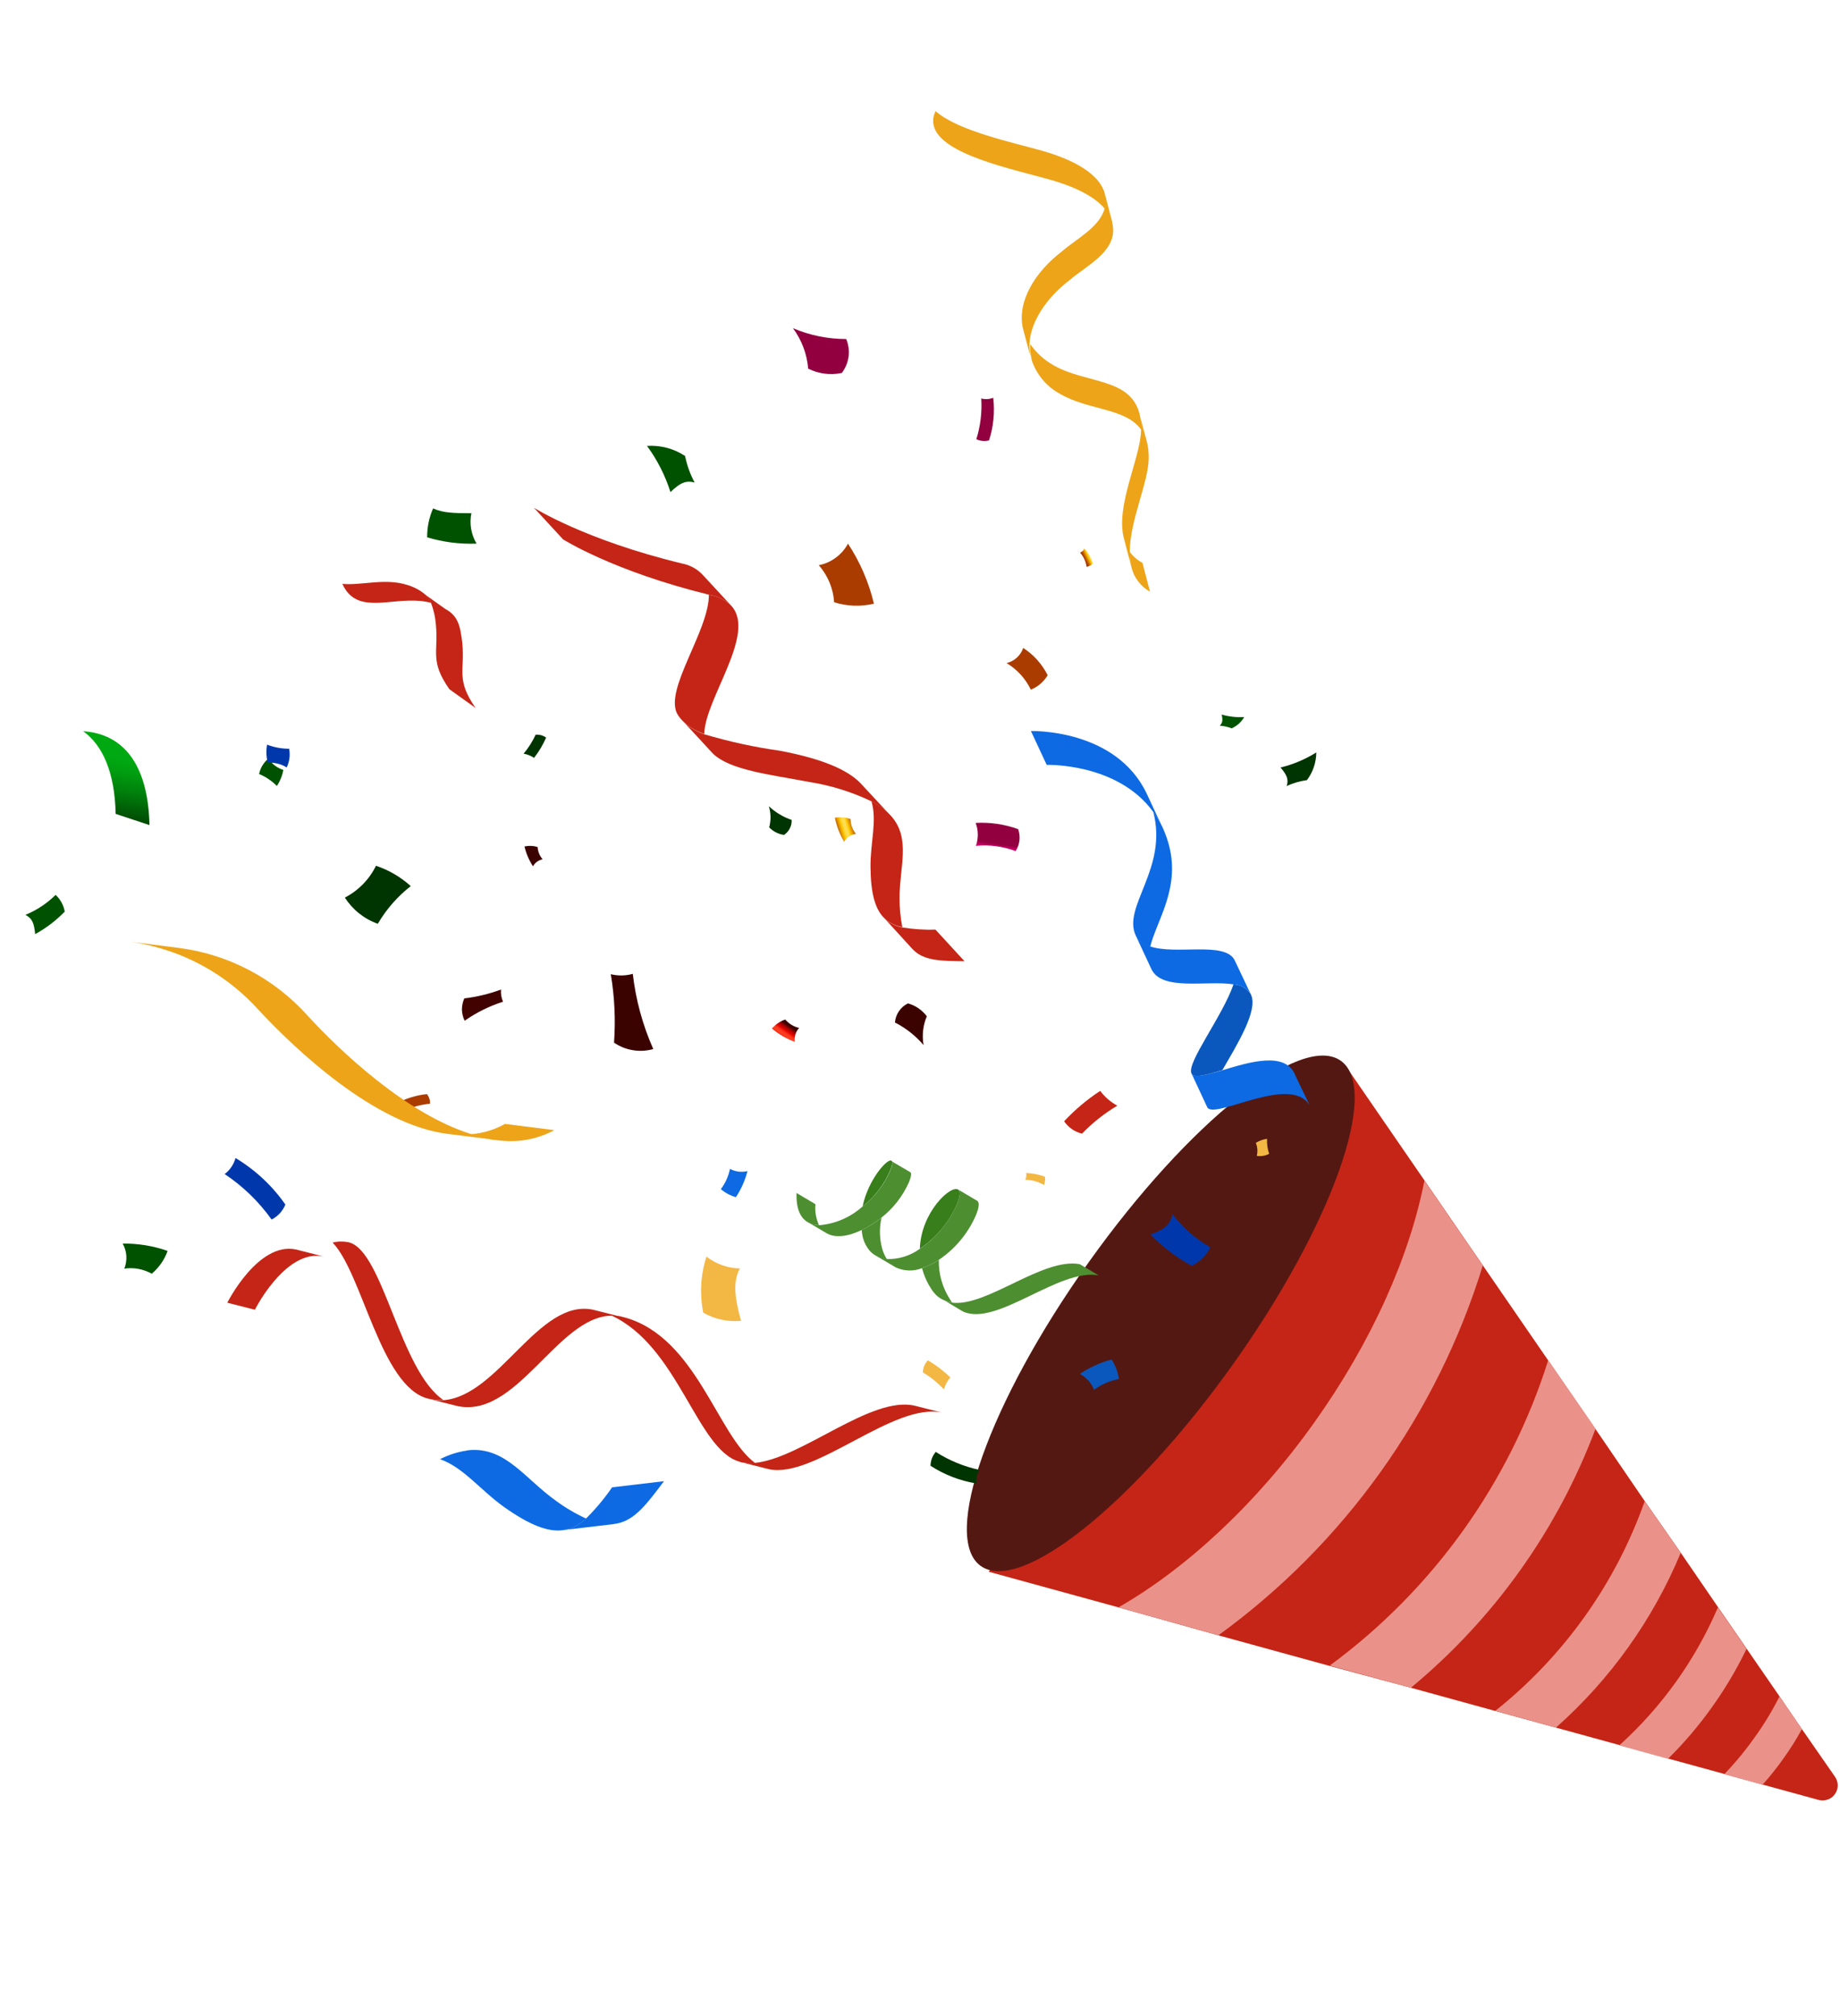 <svg width="21" height="23" viewBox="0 0 21 23" fill="none" xmlns="http://www.w3.org/2000/svg">
<path d="M11.284 17.931L12.767 18.338L13.907 18.657L15.181 19.007L16.104 19.255L17.071 19.521L17.764 19.711L18.485 19.909L19.041 20.063L19.683 20.239L20.12 20.36L20.755 20.534C20.79 20.544 20.826 20.542 20.859 20.53C20.893 20.519 20.922 20.497 20.942 20.468C20.963 20.439 20.974 20.404 20.974 20.369C20.974 20.333 20.963 20.299 20.943 20.27L20.565 19.726L20.31 19.353L19.932 18.805L19.606 18.332L19.183 17.715L18.772 17.126L18.211 16.305L17.671 15.522L16.923 14.435L16.257 13.466L15.358 12.16L11.284 17.931Z" fill="#C52516"/>
<path d="M19.679 20.241L20.116 20.361C20.203 20.264 20.284 20.162 20.359 20.055C20.434 19.95 20.503 19.84 20.565 19.727L20.31 19.354C20.228 19.515 20.134 19.67 20.029 19.817C19.923 19.967 19.807 20.108 19.679 20.241Z" fill="#EA928A"/>
<path d="M18.481 19.912L19.037 20.065C19.222 19.883 19.39 19.685 19.54 19.474C19.69 19.265 19.821 19.043 19.933 18.811L19.607 18.337C19.35 18.937 18.966 19.474 18.481 19.912Z" fill="#EA928A"/>
<path d="M17.066 19.518L17.759 19.708C18.378 19.16 18.864 18.479 19.182 17.716L18.771 17.127C18.438 18.068 17.847 18.896 17.066 19.518Z" fill="#EA928A"/>
<path d="M12.766 18.337L13.907 18.655C15.342 17.613 16.401 16.133 16.923 14.438L16.257 13.469C16.089 14.329 15.659 15.304 14.996 16.234C14.333 17.164 13.531 17.899 12.766 18.337Z" fill="#EA928A"/>
<path d="M15.18 19.002L16.103 19.254C17.051 18.47 17.777 17.452 18.21 16.3L17.67 15.518C17.23 16.913 16.358 18.132 15.18 18.999L15.18 19.002Z" fill="#EA928A"/>
<path d="M11.193 17.865C10.74 17.541 11.292 15.989 12.427 14.398C13.562 12.806 14.849 11.778 15.303 12.102C15.756 12.425 15.204 13.977 14.069 15.569C12.934 17.16 11.647 18.188 11.193 17.865Z" fill="#541812"/>
<path d="M4.873 12.482C4.897 12.513 4.91 12.551 4.908 12.591C4.786 12.604 4.667 12.639 4.558 12.695C4.553 12.659 4.536 12.625 4.509 12.599C4.621 12.534 4.744 12.495 4.873 12.482Z" fill="url(#paint0_linear_5942_19604)"/>
<path d="M0.29 10.437C0.419 10.384 0.536 10.307 0.635 10.209C0.689 10.26 0.726 10.326 0.739 10.4C0.64 10.502 0.526 10.589 0.401 10.657C0.39 10.538 0.371 10.479 0.29 10.437Z" fill="url(#paint1_linear_5942_19604)"/>
<path d="M9.678 6.202C9.816 6.411 9.916 6.643 9.974 6.887C9.824 6.923 9.667 6.917 9.52 6.871C9.51 6.714 9.448 6.566 9.345 6.448C9.415 6.434 9.482 6.405 9.539 6.362C9.597 6.32 9.644 6.265 9.678 6.202Z" fill="url(#paint2_linear_5942_19604)"/>
<path d="M6.095 8.646C6.059 8.622 6.019 8.606 5.976 8.598C6.031 8.533 6.077 8.46 6.113 8.382C6.156 8.378 6.199 8.39 6.233 8.415C6.197 8.497 6.151 8.575 6.095 8.646Z" fill="url(#paint3_linear_5942_19604)"/>
<path d="M11.62 9.459C11.635 9.5 11.64 9.545 11.635 9.588C11.63 9.632 11.615 9.674 11.591 9.71C11.447 9.656 11.292 9.635 11.138 9.65C11.168 9.565 11.167 9.472 11.135 9.388C11.3 9.379 11.465 9.403 11.62 9.459Z" fill="url(#paint4_linear_5942_19604)"/>
<path d="M7.456 11.968C7.381 11.989 7.301 11.994 7.224 11.981C7.146 11.969 7.073 11.939 7.008 11.895C7.027 11.634 7.014 11.372 6.971 11.114C7.053 11.134 7.14 11.133 7.222 11.11C7.256 11.406 7.335 11.696 7.456 11.968Z" fill="url(#paint5_linear_5942_19604)"/>
<path d="M10.846 15.714C10.812 15.754 10.788 15.8 10.773 15.85C10.702 15.775 10.621 15.71 10.533 15.657C10.534 15.606 10.554 15.556 10.59 15.519C10.683 15.573 10.769 15.639 10.846 15.714Z" fill="#F3B744"/>
<path d="M7.384 5.087C7.538 5.077 7.691 5.117 7.819 5.202C7.84 5.308 7.877 5.41 7.928 5.505C7.826 5.477 7.761 5.51 7.652 5.614C7.592 5.425 7.502 5.247 7.384 5.087Z" fill="url(#paint6_linear_5942_19604)"/>
<path d="M12.487 15.855C12.456 15.777 12.398 15.713 12.324 15.674C12.435 15.6 12.557 15.544 12.686 15.51C12.73 15.577 12.759 15.652 12.77 15.732C12.668 15.751 12.571 15.793 12.487 15.855Z" fill="#0A58BD"/>
<path d="M3.257 13.742C3.227 13.816 3.171 13.877 3.1 13.913C2.954 13.709 2.773 13.533 2.564 13.394C2.625 13.348 2.668 13.284 2.688 13.211C2.913 13.346 3.107 13.527 3.257 13.742Z" fill="url(#paint7_linear_5942_19604)"/>
<path d="M9.035 9.354C9.037 9.388 9.03 9.421 9.014 9.451C8.999 9.481 8.976 9.507 8.948 9.525C8.884 9.516 8.824 9.486 8.779 9.439C8.8 9.36 8.799 9.277 8.775 9.198C8.85 9.268 8.939 9.321 9.035 9.354Z" fill="url(#paint8_linear_5942_19604)"/>
<path d="M10.214 11.665C10.218 11.619 10.233 11.575 10.259 11.537C10.285 11.498 10.321 11.467 10.363 11.447C10.449 11.471 10.524 11.523 10.578 11.594C10.534 11.698 10.521 11.812 10.541 11.923C10.45 11.816 10.339 11.729 10.214 11.665Z" fill="url(#paint9_linear_5942_19604)"/>
<path d="M6.083 9.883C6.038 9.814 6.005 9.738 5.986 9.657C6.036 9.646 6.087 9.648 6.136 9.663C6.139 9.715 6.159 9.764 6.193 9.803C6.17 9.808 6.148 9.817 6.129 9.831C6.11 9.845 6.094 9.863 6.083 9.883Z" fill="url(#paint10_linear_5942_19604)"/>
<path d="M8.331 13.335C8.392 13.367 8.463 13.377 8.531 13.36C8.504 13.466 8.459 13.567 8.399 13.658C8.336 13.64 8.277 13.609 8.227 13.566C8.279 13.498 8.314 13.418 8.331 13.335Z" fill="#0D6AE3"/>
<path d="M3.713 11.901C3.72 11.978 3.75 12.051 3.798 12.111C3.784 12.116 3.772 12.123 3.761 12.133C3.75 12.143 3.742 12.155 3.736 12.168C3.677 12.105 3.638 12.027 3.621 11.943C3.648 11.921 3.679 11.907 3.713 11.901Z" fill="url(#paint11_linear_5942_19604)"/>
<path d="M12.401 6.467C12.393 6.407 12.367 6.35 12.327 6.305C12.355 6.29 12.369 6.277 12.374 6.257C12.422 6.305 12.456 6.365 12.472 6.431C12.452 6.449 12.427 6.462 12.401 6.467Z" fill="url(#paint12_linear_5942_19604)"/>
<path d="M11.288 5.024C11.24 5.037 11.189 5.032 11.143 5.011C11.19 4.861 11.209 4.703 11.199 4.546C11.244 4.558 11.292 4.555 11.336 4.538C11.355 4.701 11.339 4.867 11.288 5.024Z" fill="url(#paint13_linear_5942_19604)"/>
<path d="M14.2 8.181C14.167 8.238 14.117 8.283 14.057 8.309C14.013 8.292 13.967 8.282 13.921 8.279C13.954 8.247 13.957 8.216 13.943 8.152C14.027 8.176 14.113 8.185 14.2 8.181Z" fill="url(#paint14_linear_5942_19604)"/>
<path d="M11.678 7.392C11.797 7.469 11.893 7.576 11.957 7.703C11.913 7.778 11.845 7.836 11.765 7.868C11.704 7.742 11.608 7.636 11.488 7.565C11.532 7.554 11.572 7.533 11.605 7.503C11.638 7.473 11.663 7.435 11.678 7.392Z" fill="url(#paint15_linear_5942_19604)"/>
<path d="M4.312 10.539C4.157 10.484 4.025 10.379 3.936 10.24C4.09 10.16 4.215 10.033 4.291 9.877C4.438 9.926 4.573 10.005 4.688 10.109C4.537 10.227 4.409 10.373 4.312 10.539Z" fill="url(#paint16_linear_5942_19604)"/>
<path d="M9.071 11.886C8.976 11.851 8.888 11.799 8.81 11.734C8.851 11.687 8.903 11.651 8.962 11.631C9.003 11.679 9.059 11.713 9.121 11.727C9.101 11.748 9.087 11.773 9.078 11.801C9.07 11.828 9.067 11.857 9.071 11.886Z" fill="url(#paint17_linear_5942_19604)"/>
<path d="M14.485 13.163C14.442 13.186 14.392 13.194 14.344 13.187C14.356 13.137 14.352 13.085 14.333 13.038C14.372 13.014 14.416 12.998 14.461 12.992C14.458 13.05 14.466 13.108 14.485 13.163Z" fill="#F3B744"/>
<path d="M5.38 5.855C5.356 5.974 5.377 6.098 5.439 6.202C5.248 6.209 5.058 6.185 4.875 6.13C4.874 6.017 4.897 5.904 4.943 5.8C5.053 5.851 5.175 5.855 5.38 5.855Z" fill="url(#paint18_linear_5942_19604)"/>
<path d="M9.658 3.868C9.684 3.931 9.694 4 9.685 4.068C9.676 4.136 9.649 4.2 9.608 4.255C9.478 4.282 9.343 4.265 9.224 4.206C9.21 4.039 9.15 3.879 9.05 3.744C9.242 3.826 9.449 3.868 9.658 3.868Z" fill="url(#paint19_linear_5942_19604)"/>
<path d="M12.557 12.445C12.609 12.515 12.675 12.572 12.752 12.614C12.604 12.702 12.469 12.809 12.349 12.933C12.266 12.913 12.193 12.863 12.145 12.792C12.268 12.66 12.406 12.544 12.557 12.445Z" fill="#C52516"/>
<path d="M8.444 14.471C8.38 14.594 8.365 14.743 8.458 15.068C8.308 15.083 8.157 15.051 8.026 14.975C7.984 14.762 7.996 14.542 8.063 14.336C8.172 14.421 8.306 14.468 8.444 14.471Z" fill="#F3B744"/>
<path d="M5.303 11.645C5.284 11.605 5.273 11.562 5.272 11.518C5.272 11.474 5.281 11.431 5.299 11.39C5.442 11.373 5.583 11.339 5.718 11.289C5.714 11.336 5.722 11.384 5.741 11.428C5.585 11.478 5.437 11.551 5.303 11.645Z" fill="url(#paint20_linear_5942_19604)"/>
<path d="M2.957 8.83C2.971 8.762 3.008 8.7 3.062 8.655C3.104 8.716 3.164 8.761 3.234 8.784C3.222 8.849 3.197 8.911 3.16 8.967C3.102 8.908 3.033 8.862 2.957 8.83Z" fill="url(#paint21_linear_5942_19604)"/>
<path d="M13.382 13.853C13.499 14.006 13.646 14.134 13.814 14.23C13.768 14.322 13.693 14.396 13.601 14.441C13.427 14.346 13.269 14.226 13.131 14.084C13.285 14.027 13.354 13.976 13.382 13.853Z" fill="url(#paint22_linear_5942_19604)"/>
<path d="M9.634 9.603C9.583 9.518 9.548 9.425 9.529 9.329C9.589 9.318 9.65 9.323 9.707 9.344C9.708 9.405 9.73 9.464 9.768 9.513C9.741 9.517 9.714 9.527 9.691 9.543C9.668 9.558 9.648 9.579 9.634 9.603Z" fill="url(#paint23_linear_5942_19604)"/>
<path d="M11.7 13.459C11.707 13.448 11.712 13.435 11.713 13.422C11.715 13.408 11.714 13.395 11.711 13.382C11.784 13.385 11.857 13.399 11.926 13.424C11.931 13.456 11.927 13.489 11.915 13.519C11.85 13.481 11.775 13.46 11.7 13.459Z" fill="#F3B744"/>
<path d="M1.4 14.187C1.575 14.185 1.748 14.213 1.913 14.271C1.877 14.372 1.814 14.462 1.732 14.531C1.637 14.478 1.527 14.457 1.419 14.473C1.437 14.427 1.445 14.377 1.442 14.328C1.439 14.278 1.424 14.23 1.4 14.187Z" fill="url(#paint24_linear_5942_19604)"/>
<path d="M8.057 7.652C8.077 7.671 8.092 7.694 8.1 7.721C8.107 7.747 8.108 7.775 8.102 7.801C8.059 7.832 8.006 7.848 7.953 7.845C7.921 7.786 7.874 7.737 7.815 7.705C7.899 7.704 7.981 7.686 8.057 7.652Z" fill="url(#paint25_linear_5942_19604)"/>
<path d="M15.023 8.584C15.022 8.698 14.985 8.809 14.916 8.9C14.836 8.911 14.758 8.933 14.685 8.968C14.709 8.892 14.688 8.842 14.615 8.756C14.759 8.721 14.897 8.663 15.023 8.584Z" fill="url(#paint26_linear_5942_19604)"/>
<path d="M10.62 16.722C10.621 16.663 10.642 16.608 10.68 16.564C10.833 16.662 11.001 16.731 11.178 16.769C11.15 16.815 11.139 16.87 11.145 16.924C10.958 16.894 10.779 16.825 10.62 16.722Z" fill="url(#paint27_linear_5942_19604)"/>
<path d="M3.3 8.542C3.314 8.614 3.304 8.689 3.272 8.755C3.207 8.715 3.131 8.697 3.055 8.702C3.039 8.634 3.036 8.563 3.048 8.495C3.128 8.526 3.214 8.542 3.3 8.542Z" fill="url(#paint28_linear_5942_19604)"/>
<path d="M2.594 14.862L2.909 14.942C2.909 14.942 3.167 14.428 3.514 14.339C3.572 14.324 3.633 14.323 3.691 14.334L3.375 14.254C2.944 14.166 2.594 14.862 2.594 14.862Z" fill="#C52516"/>
<path d="M8.459 16.682C8.511 16.692 8.564 16.694 8.617 16.689C8.191 16.38 7.95 15.266 7.141 15.033L7.107 15.024L7.084 15.018C7.049 15.011 7.014 15.008 6.978 15.008C7.742 15.359 7.952 16.532 8.435 16.674L8.459 16.682Z" fill="#C52516"/>
<path d="M4.885 15.956C4.943 15.97 5.002 15.975 5.061 15.972C4.566 15.639 4.375 14.286 3.989 14.175L3.973 14.171C3.915 14.16 3.854 14.161 3.796 14.176C4.137 14.527 4.344 15.819 4.885 15.956Z" fill="#C52516"/>
<path d="M8.459 16.681L8.774 16.761C9.299 16.875 10.205 15.987 10.756 16.117L10.441 16.037C9.941 15.92 9.152 16.637 8.617 16.689C8.564 16.695 8.511 16.692 8.459 16.681Z" fill="#C52516"/>
<path d="M4.885 15.956L5.2 16.036C5.89 16.21 6.356 15.023 6.975 15.01C7.01 15.01 7.046 15.013 7.081 15.021L6.766 14.941C6.146 14.814 5.691 15.93 5.058 15.974C5 15.977 4.941 15.971 4.885 15.956Z" fill="#C52516"/>
<path d="M10.988 14.961C11.375 15.142 12.081 14.466 12.539 14.55L12.323 14.422C11.9 14.344 11.261 14.912 10.867 14.861C10.838 14.858 10.811 14.851 10.785 14.839L10.934 14.929L10.988 14.961Z" fill="#4D8E31"/>
<path d="M10.498 14.246C10.68 14.123 10.825 13.952 10.916 13.752C10.961 13.65 10.963 13.593 10.938 13.573C10.856 13.51 10.512 13.826 10.498 14.246Z" fill="#387E1B"/>
<path d="M9.845 13.763C9.982 13.655 10.09 13.514 10.159 13.354C10.187 13.285 10.188 13.245 10.172 13.241C10.125 13.216 9.908 13.459 9.845 13.763Z" fill="#387E1B"/>
<path d="M9.995 14.325L10.008 14.332C10.025 14.342 10.043 14.35 10.063 14.355C10.082 14.361 10.102 14.364 10.123 14.366C10.1 14.331 10.082 14.292 10.07 14.251C10.037 14.134 10.034 14.01 10.061 13.891C9.991 13.947 9.915 13.994 9.834 14.033C9.837 14.063 9.842 14.093 9.849 14.123C9.864 14.178 9.891 14.228 9.928 14.272C9.948 14.293 9.97 14.31 9.995 14.325Z" fill="#4D8E31"/>
<path d="M9.217 13.942C9.257 13.965 9.302 13.977 9.347 13.977C9.313 13.902 9.299 13.82 9.307 13.738L9.091 13.61C9.085 13.788 9.134 13.893 9.217 13.942Z" fill="#4D8E31"/>
<path d="M10.786 14.838C10.812 14.85 10.839 14.857 10.867 14.86C10.86 14.85 10.852 14.84 10.846 14.829C10.757 14.694 10.711 14.535 10.715 14.373C10.656 14.413 10.591 14.445 10.523 14.467C10.545 14.55 10.58 14.63 10.627 14.702C10.648 14.736 10.674 14.767 10.705 14.793C10.73 14.812 10.757 14.827 10.786 14.838Z" fill="#4D8E31"/>
<path d="M9.217 13.941L9.434 14.069C9.534 14.128 9.682 14.106 9.833 14.033C9.914 13.995 9.99 13.947 10.06 13.891C10.196 13.784 10.304 13.645 10.374 13.487C10.403 13.416 10.404 13.378 10.388 13.372L10.173 13.246C10.189 13.255 10.187 13.29 10.159 13.359C10.089 13.518 9.981 13.657 9.844 13.764C9.707 13.888 9.532 13.963 9.348 13.978C9.302 13.977 9.257 13.964 9.217 13.941Z" fill="#4D8E31"/>
<path d="M10.007 14.331L10.225 14.46C10.272 14.481 10.323 14.493 10.374 14.494C10.425 14.496 10.476 14.486 10.524 14.467C10.592 14.444 10.657 14.412 10.716 14.372C10.898 14.249 11.042 14.078 11.132 13.878C11.177 13.777 11.179 13.719 11.154 13.7L10.938 13.572C10.963 13.592 10.961 13.649 10.916 13.751C10.825 13.95 10.682 14.121 10.501 14.245C10.392 14.325 10.26 14.367 10.125 14.364C10.105 14.362 10.085 14.358 10.065 14.353C10.045 14.348 10.025 14.34 10.007 14.331Z" fill="#4D8E31"/>
<path d="M13.598 12.245L13.778 12.631C13.849 12.783 14.73 12.247 14.947 12.61L14.788 12.279C14.683 11.984 14.262 12.116 13.944 12.212C13.77 12.261 13.625 12.303 13.598 12.245Z" fill="#0D6AE3"/>
<path d="M13.598 12.246C13.625 12.304 13.77 12.262 13.951 12.208C14.127 11.905 14.358 11.528 14.279 11.351C14.277 11.344 14.273 11.338 14.27 11.332C14.247 11.302 14.218 11.277 14.185 11.259C14.152 11.242 14.115 11.231 14.078 11.23C13.952 11.596 13.541 12.124 13.598 12.246Z" fill="#0A58BD"/>
<path d="M12.961 10.67L13.141 11.056C13.261 11.311 13.778 11.181 14.078 11.23C14.115 11.232 14.152 11.242 14.185 11.259C14.218 11.277 14.247 11.302 14.27 11.332L14.088 10.948C13.967 10.738 13.421 10.897 13.126 10.797C13.091 10.789 13.059 10.773 13.03 10.751C13.002 10.729 12.978 10.701 12.961 10.67Z" fill="#0D6AE3"/>
<path d="M12.962 10.672C12.978 10.704 13.002 10.733 13.03 10.755C13.059 10.778 13.092 10.794 13.127 10.803C13.198 10.502 13.489 10.118 13.329 9.598C13.312 9.543 13.291 9.488 13.267 9.436C13.237 9.374 13.203 9.315 13.162 9.26C13.333 9.909 12.807 10.342 12.962 10.672Z" fill="#0D6AE3"/>
<path d="M11.766 8.34L11.946 8.726C11.946 8.726 12.754 8.7 13.162 9.263C13.203 9.318 13.238 9.377 13.267 9.439L13.087 9.053C12.733 8.309 11.766 8.34 11.766 8.34Z" fill="#0D6AE3"/>
<path d="M5.713 13.012C5.925 13.036 6.139 12.994 6.327 12.893L5.764 12.822C5.645 12.888 5.512 12.929 5.375 12.94C5.457 12.967 5.54 12.988 5.624 13.003L5.713 13.012Z" fill="#EDA418"/>
<path d="M5.104 12.935L5.623 13C5.539 12.985 5.455 12.964 5.374 12.937C4.635 12.705 3.883 11.992 3.509 11.585C3.131 11.164 2.615 10.891 2.054 10.816L1.492 10.744C1.586 10.758 1.679 10.777 1.771 10.802C2.224 10.921 2.633 11.17 2.948 11.518C3.372 11.976 4.28 12.831 5.104 12.935Z" fill="#EDA418"/>
<path d="M4.921 6.878C4.904 6.839 4.877 6.803 4.844 6.775C4.786 6.728 4.719 6.694 4.647 6.673C4.395 6.592 4.121 6.682 3.908 6.661C3.93 6.714 3.964 6.762 4.008 6.799C4.22 6.975 4.587 6.787 4.921 6.878Z" fill="#C52516"/>
<path d="M5.129 7.863L5.428 8.077C5.203 7.754 5.305 7.658 5.277 7.342C5.253 7.13 5.224 7.023 5.079 6.945L4.843 6.777C4.876 6.805 4.902 6.84 4.92 6.88C4.95 6.96 4.969 7.044 4.975 7.129C5.005 7.444 4.903 7.54 5.129 7.863Z" fill="#C52516"/>
<path d="M1.32 9.285L1.706 9.413C1.692 8.791 1.465 8.472 1.133 8.374C1.073 8.356 1.011 8.346 0.949 8.342C1.167 8.498 1.31 8.804 1.32 9.285Z" fill="url(#paint29_linear_5942_19604)"/>
<path d="M6.093 5.792L6.426 6.153C6.426 6.153 6.996 6.516 8.092 6.785L8.11 6.788C8.194 6.804 8.272 6.843 8.336 6.9L8.021 6.559C7.957 6.49 7.873 6.445 7.781 6.428C6.669 6.159 6.093 5.792 6.093 5.792Z" fill="#C52516"/>
<path d="M10.082 10.463L10.402 10.814L10.426 10.839C10.551 10.963 10.752 10.964 11.008 10.966L10.676 10.605C10.55 10.61 10.424 10.601 10.3 10.581C10.216 10.566 10.14 10.525 10.082 10.463Z" fill="#C52516"/>
<path d="M10.082 10.464C10.14 10.524 10.216 10.563 10.298 10.577C10.277 10.468 10.266 10.358 10.267 10.248C10.264 9.895 10.4 9.569 10.171 9.31L10.156 9.294C10.095 9.232 10.024 9.18 9.946 9.141C10.012 9.362 9.933 9.616 9.935 9.887C9.937 10.191 9.988 10.364 10.082 10.464Z" fill="#C52516"/>
<path d="M7.788 8.22L8.105 8.563L8.135 8.596C8.333 8.787 8.778 8.834 9.235 8.921C9.482 8.96 9.721 9.034 9.946 9.142C10.024 9.182 10.096 9.235 10.157 9.297L9.823 8.937C9.679 8.788 9.406 8.661 8.903 8.565C8.61 8.524 8.322 8.461 8.039 8.377C7.944 8.344 7.858 8.291 7.788 8.22Z" fill="#C52516"/>
<path d="M7.786 8.219C7.857 8.289 7.943 8.342 8.038 8.373C8.044 7.976 8.629 7.242 8.353 6.918L8.335 6.899C8.271 6.842 8.193 6.803 8.108 6.788L8.091 6.784C8.09 7.201 7.583 7.859 7.728 8.142C7.744 8.17 7.764 8.196 7.786 8.219Z" fill="#C52516"/>
<path d="M6.424 17.456L6.992 17.389L7.035 17.382C7.246 17.346 7.388 17.15 7.578 16.898L6.986 16.968C6.899 17.094 6.801 17.212 6.692 17.32C6.62 17.393 6.526 17.441 6.424 17.456Z" fill="#0D6AE3"/>
<path d="M6.424 17.457C6.524 17.442 6.617 17.395 6.689 17.324C6.567 17.268 6.451 17.2 6.343 17.12C5.988 16.867 5.769 16.505 5.35 16.544L5.324 16.549C5.219 16.565 5.117 16.598 5.022 16.647C5.287 16.739 5.482 16.999 5.751 17.191C6.051 17.404 6.259 17.479 6.424 17.457Z" fill="#0D6AE3"/>
<path d="M13.039 6.421L13.125 6.75C13.073 6.721 13.027 6.681 12.991 6.634C12.954 6.586 12.928 6.532 12.914 6.473C12.899 6.415 12.892 6.355 12.893 6.295C12.931 6.347 12.981 6.391 13.039 6.421Z" fill="#EDA418"/>
<path d="M13.014 4.76C13.022 4.807 13.026 4.855 13.025 4.903C12.846 4.652 12.425 4.683 12.101 4.495C11.947 4.413 11.831 4.275 11.775 4.11C11.772 4.1 11.771 4.089 11.77 4.078C11.758 4.028 11.754 3.976 11.757 3.924C11.824 4.021 11.912 4.103 12.015 4.162C12.401 4.388 12.929 4.298 13.014 4.76Z" fill="#EDA418"/>
<path d="M13.087 5.031C13.105 5.097 13.112 5.166 13.11 5.235C13.106 5.501 12.898 5.935 12.894 6.287C12.892 6.348 12.898 6.408 12.912 6.466L12.826 6.137C12.731 5.765 13.019 5.219 13.023 4.906C13.022 4.902 13.021 4.897 13.021 4.893C13.023 4.849 13.02 4.805 13.014 4.761L13.087 5.031Z" fill="#EDA418"/>
<path d="M12.611 2.216L12.692 2.526L12.698 2.562L12.703 2.592C12.733 2.878 12.39 3.036 12.207 3.196C11.954 3.389 11.764 3.658 11.749 3.921C11.746 3.972 11.75 4.024 11.762 4.074L11.675 3.747C11.604 3.438 11.817 3.099 12.12 2.868C12.277 2.73 12.547 2.596 12.606 2.382C12.617 2.343 12.62 2.303 12.616 2.263C12.615 2.247 12.614 2.231 12.611 2.216Z" fill="#EDA418"/>
<path d="M12.609 2.208L12.61 2.214C12.614 2.23 12.617 2.246 12.618 2.262C12.623 2.302 12.62 2.342 12.609 2.381C12.461 2.207 12.18 2.106 11.999 2.054C11.568 1.931 10.744 1.766 10.658 1.439C10.643 1.381 10.651 1.32 10.678 1.268C10.933 1.494 11.556 1.624 11.912 1.725C12.138 1.792 12.533 1.936 12.609 2.208Z" fill="#EDA418"/>
<defs>
<linearGradient id="paint0_linear_5942_19604" x1="5.118" y1="10.963" x2="5.196" y2="11.137" gradientUnits="userSpaceOnUse">
<stop stop-color="#AB3C00"/>
<stop offset="0.34" stop-color="#FFC700"/>
<stop offset="0.37" stop-color="#FFCD17"/>
<stop offset="0.41" stop-color="#FFD533"/>
<stop offset="0.44" stop-color="#FFDA46"/>
<stop offset="0.48" stop-color="#FFDD52"/>
<stop offset="0.52" stop-color="#FFDE56"/>
<stop offset="0.55" stop-color="#FFDD51"/>
<stop offset="0.59" stop-color="#FFD943"/>
<stop offset="0.62" stop-color="#FFD32B"/>
<stop offset="0.66" stop-color="#FFCA0B"/>
<stop offset="0.67" stop-color="#FFC700"/>
<stop offset="1" stop-color="#AB3C00"/>
</linearGradient>
<linearGradient id="paint1_linear_5942_19604" x1="2.531" y1="12.822" x2="2.694" y2="13.079" gradientUnits="userSpaceOnUse">
<stop stop-color="#005200"/>
<stop offset="0.19" stop-color="#00890B"/>
<stop offset="0.31" stop-color="#00A912"/>
<stop offset="0.33" stop-color="#11AD12"/>
<stop offset="0.37" stop-color="#3AB512"/>
<stop offset="0.41" stop-color="#5ABC12"/>
<stop offset="0.44" stop-color="#71C112"/>
<stop offset="0.48" stop-color="#7EC412"/>
<stop offset="0.51" stop-color="#83C512"/>
<stop offset="0.55" stop-color="#7FC412"/>
<stop offset="0.59" stop-color="#72C112"/>
<stop offset="0.63" stop-color="#5EBD12"/>
<stop offset="0.67" stop-color="#41B712"/>
<stop offset="0.72" stop-color="#1CAF12"/>
<stop offset="0.74" stop-color="#00A912"/>
<stop offset="0.78" stop-color="#009E10"/>
<stop offset="0.86" stop-color="#00800C"/>
<stop offset="0.95" stop-color="#005004"/>
<stop offset="1" stop-color="#003400"/>
</linearGradient>
<linearGradient id="paint2_linear_5942_19604" x1="6.909" y1="6.009" x2="6.396" y2="6.188" gradientUnits="userSpaceOnUse">
<stop stop-color="#AB3C00"/>
<stop offset="0.34" stop-color="#FFC700"/>
<stop offset="0.37" stop-color="#FFCD17"/>
<stop offset="0.41" stop-color="#FFD533"/>
<stop offset="0.44" stop-color="#FFDA46"/>
<stop offset="0.48" stop-color="#FFDD52"/>
<stop offset="0.52" stop-color="#FFDE56"/>
<stop offset="0.55" stop-color="#FFDD51"/>
<stop offset="0.59" stop-color="#FFD943"/>
<stop offset="0.62" stop-color="#FFD32B"/>
<stop offset="0.66" stop-color="#FFCA0B"/>
<stop offset="0.67" stop-color="#FFC700"/>
<stop offset="1" stop-color="#AB3C00"/>
</linearGradient>
<linearGradient id="paint3_linear_5942_19604" x1="4.631" y1="3.808" x2="4.809" y2="3.91" gradientUnits="userSpaceOnUse">
<stop stop-color="#005200"/>
<stop offset="0.19" stop-color="#00890B"/>
<stop offset="0.31" stop-color="#00A912"/>
<stop offset="0.33" stop-color="#11AD12"/>
<stop offset="0.37" stop-color="#3AB512"/>
<stop offset="0.41" stop-color="#5ABC12"/>
<stop offset="0.44" stop-color="#71C112"/>
<stop offset="0.48" stop-color="#7EC412"/>
<stop offset="0.51" stop-color="#83C512"/>
<stop offset="0.55" stop-color="#7FC412"/>
<stop offset="0.59" stop-color="#72C112"/>
<stop offset="0.63" stop-color="#5EBD12"/>
<stop offset="0.67" stop-color="#41B712"/>
<stop offset="0.72" stop-color="#1CAF12"/>
<stop offset="0.74" stop-color="#00A912"/>
<stop offset="0.78" stop-color="#009E10"/>
<stop offset="0.86" stop-color="#00800C"/>
<stop offset="0.95" stop-color="#005004"/>
<stop offset="1" stop-color="#003400"/>
</linearGradient>
<linearGradient id="paint4_linear_5942_19604" x1="10.992" y1="9.964" x2="11.048" y2="9.579" gradientUnits="userSpaceOnUse">
<stop stop-color="#920040"/>
<stop offset="0.05" stop-color="#AE0052"/>
<stop offset="0.12" stop-color="#D10069"/>
<stop offset="0.19" stop-color="#EA007A"/>
<stop offset="0.25" stop-color="#FA0084"/>
<stop offset="0.3" stop-color="#FF0087"/>
<stop offset="0.35" stop-color="#FF1A8B"/>
<stop offset="0.43" stop-color="#FF3F92"/>
<stop offset="0.5" stop-color="#FF5696"/>
<stop offset="0.55" stop-color="#FF5E97"/>
<stop offset="0.58" stop-color="#FF5696"/>
<stop offset="0.64" stop-color="#FF3F92"/>
<stop offset="0.71" stop-color="#FF198B"/>
<stop offset="0.75" stop-color="#FF0087"/>
<stop offset="0.79" stop-color="#FA0084"/>
<stop offset="0.84" stop-color="#EA007A"/>
<stop offset="0.9" stop-color="#D10069"/>
<stop offset="0.96" stop-color="#AE0053"/>
<stop offset="1" stop-color="#920040"/>
</linearGradient>
<linearGradient id="paint5_linear_5942_19604" x1="5.657" y1="10.804" x2="6.159" y2="10.803" gradientUnits="userSpaceOnUse">
<stop stop-color="#400300"/>
<stop offset="0.07" stop-color="#750300"/>
<stop offset="0.14" stop-color="#A50300"/>
<stop offset="0.21" stop-color="#C80300"/>
<stop offset="0.26" stop-color="#DD0300"/>
<stop offset="0.3" stop-color="#E50300"/>
<stop offset="0.34" stop-color="#EE190C"/>
<stop offset="0.39" stop-color="#F82E18"/>
<stop offset="0.45" stop-color="#FD3C20"/>
<stop offset="0.49" stop-color="#FF4022"/>
<stop offset="0.54" stop-color="#FD3B1F"/>
<stop offset="0.6" stop-color="#F72E18"/>
<stop offset="0.66" stop-color="#EE180C"/>
<stop offset="0.7" stop-color="#E50300"/>
<stop offset="0.73" stop-color="#DB0300"/>
<stop offset="0.79" stop-color="#C20300"/>
<stop offset="0.87" stop-color="#980300"/>
<stop offset="0.95" stop-color="#5E0300"/>
<stop offset="1" stop-color="#3B0300"/>
</linearGradient>
<linearGradient id="paint6_linear_5942_19604" x1="13.101" y1="4.962" x2="13.506" y2="4.83" gradientUnits="userSpaceOnUse">
<stop stop-color="#005200"/>
<stop offset="0.19" stop-color="#00890B"/>
<stop offset="0.31" stop-color="#00A912"/>
<stop offset="0.33" stop-color="#11AD12"/>
<stop offset="0.37" stop-color="#3AB512"/>
<stop offset="0.41" stop-color="#5ABC12"/>
<stop offset="0.44" stop-color="#71C112"/>
<stop offset="0.48" stop-color="#7EC412"/>
<stop offset="0.51" stop-color="#83C512"/>
<stop offset="0.55" stop-color="#7FC412"/>
<stop offset="0.59" stop-color="#72C112"/>
<stop offset="0.63" stop-color="#5EBD12"/>
<stop offset="0.67" stop-color="#41B712"/>
<stop offset="0.72" stop-color="#1CAF12"/>
<stop offset="0.74" stop-color="#00A912"/>
<stop offset="0.78" stop-color="#009E10"/>
<stop offset="0.86" stop-color="#00800C"/>
<stop offset="0.95" stop-color="#005004"/>
<stop offset="1" stop-color="#003400"/>
</linearGradient>
<linearGradient id="paint7_linear_5942_19604" x1="4.886" y1="13.196" x2="4.653" y2="13.507" gradientUnits="userSpaceOnUse">
<stop stop-color="#0038AB"/>
<stop offset="0.11" stop-color="#0062C9"/>
<stop offset="0.27" stop-color="#0097F0"/>
<stop offset="0.35" stop-color="#00ACFF"/>
<stop offset="0.4" stop-color="#00BFFF"/>
<stop offset="0.47" stop-color="#00D2FF"/>
<stop offset="0.52" stop-color="#00D9FF"/>
<stop offset="0.66" stop-color="#00B8FF"/>
<stop offset="0.71" stop-color="#00ACFF"/>
<stop offset="0.76" stop-color="#00A2F8"/>
<stop offset="0.83" stop-color="#0086E3"/>
<stop offset="0.93" stop-color="#0059C3"/>
<stop offset="1" stop-color="#0038AB"/>
</linearGradient>
<linearGradient id="paint8_linear_5942_19604" x1="13.821" y1="8.075" x2="13.693" y2="8.319" gradientUnits="userSpaceOnUse">
<stop stop-color="#005200"/>
<stop offset="0.19" stop-color="#00890B"/>
<stop offset="0.31" stop-color="#00A912"/>
<stop offset="0.33" stop-color="#11AD12"/>
<stop offset="0.37" stop-color="#3AB512"/>
<stop offset="0.41" stop-color="#5ABC12"/>
<stop offset="0.44" stop-color="#71C112"/>
<stop offset="0.48" stop-color="#7EC412"/>
<stop offset="0.51" stop-color="#83C512"/>
<stop offset="0.55" stop-color="#7FC412"/>
<stop offset="0.59" stop-color="#72C112"/>
<stop offset="0.63" stop-color="#5EBD12"/>
<stop offset="0.67" stop-color="#41B712"/>
<stop offset="0.72" stop-color="#1CAF12"/>
<stop offset="0.74" stop-color="#00A912"/>
<stop offset="0.78" stop-color="#009E10"/>
<stop offset="0.86" stop-color="#00800C"/>
<stop offset="0.95" stop-color="#005004"/>
<stop offset="1" stop-color="#003400"/>
</linearGradient>
<linearGradient id="paint9_linear_5942_19604" x1="8.922" y1="12.197" x2="9.139" y2="11.887" gradientUnits="userSpaceOnUse">
<stop stop-color="#400300"/>
<stop offset="0.07" stop-color="#750300"/>
<stop offset="0.14" stop-color="#A50300"/>
<stop offset="0.21" stop-color="#C80300"/>
<stop offset="0.26" stop-color="#DD0300"/>
<stop offset="0.3" stop-color="#E50300"/>
<stop offset="0.34" stop-color="#EE190C"/>
<stop offset="0.39" stop-color="#F82E18"/>
<stop offset="0.45" stop-color="#FD3C20"/>
<stop offset="0.49" stop-color="#FF4022"/>
<stop offset="0.54" stop-color="#FD3B1F"/>
<stop offset="0.6" stop-color="#F72E18"/>
<stop offset="0.66" stop-color="#EE180C"/>
<stop offset="0.7" stop-color="#E50300"/>
<stop offset="0.73" stop-color="#DB0300"/>
<stop offset="0.79" stop-color="#C20300"/>
<stop offset="0.87" stop-color="#980300"/>
<stop offset="0.95" stop-color="#5E0300"/>
<stop offset="1" stop-color="#3B0300"/>
</linearGradient>
<linearGradient id="paint10_linear_5942_19604" x1="5.5" y1="10.306" x2="5.669" y2="10.248" gradientUnits="userSpaceOnUse">
<stop stop-color="#400300"/>
<stop offset="0.07" stop-color="#750300"/>
<stop offset="0.14" stop-color="#A50300"/>
<stop offset="0.21" stop-color="#C80300"/>
<stop offset="0.26" stop-color="#DD0300"/>
<stop offset="0.3" stop-color="#E50300"/>
<stop offset="0.34" stop-color="#EE190C"/>
<stop offset="0.39" stop-color="#F82E18"/>
<stop offset="0.45" stop-color="#FD3C20"/>
<stop offset="0.49" stop-color="#FF4022"/>
<stop offset="0.54" stop-color="#FD3B1F"/>
<stop offset="0.6" stop-color="#F72E18"/>
<stop offset="0.66" stop-color="#EE180C"/>
<stop offset="0.7" stop-color="#E50300"/>
<stop offset="0.73" stop-color="#DB0300"/>
<stop offset="0.79" stop-color="#C20300"/>
<stop offset="0.87" stop-color="#980300"/>
<stop offset="0.95" stop-color="#5E0300"/>
<stop offset="1" stop-color="#3B0300"/>
</linearGradient>
<linearGradient id="paint11_linear_5942_19604" x1="3.921" y1="6.197" x2="4.078" y2="6.13" gradientUnits="userSpaceOnUse">
<stop stop-color="#005200"/>
<stop offset="0.19" stop-color="#00890B"/>
<stop offset="0.31" stop-color="#00A912"/>
<stop offset="0.33" stop-color="#11AD12"/>
<stop offset="0.37" stop-color="#3AB512"/>
<stop offset="0.41" stop-color="#5ABC12"/>
<stop offset="0.44" stop-color="#71C112"/>
<stop offset="0.48" stop-color="#7EC412"/>
<stop offset="0.51" stop-color="#83C512"/>
<stop offset="0.55" stop-color="#7FC412"/>
<stop offset="0.59" stop-color="#72C112"/>
<stop offset="0.63" stop-color="#5EBD12"/>
<stop offset="0.67" stop-color="#41B712"/>
<stop offset="0.72" stop-color="#1CAF12"/>
<stop offset="0.74" stop-color="#00A912"/>
<stop offset="0.78" stop-color="#009E10"/>
<stop offset="0.86" stop-color="#00800C"/>
<stop offset="0.95" stop-color="#005004"/>
<stop offset="1" stop-color="#003400"/>
</linearGradient>
<linearGradient id="paint12_linear_5942_19604" x1="14.308" y1="10.079" x2="14.187" y2="10.137" gradientUnits="userSpaceOnUse">
<stop stop-color="#AB3C00"/>
<stop offset="0.34" stop-color="#FFC700"/>
<stop offset="0.37" stop-color="#FFCD17"/>
<stop offset="0.41" stop-color="#FFD533"/>
<stop offset="0.44" stop-color="#FFDA46"/>
<stop offset="0.48" stop-color="#FFDD52"/>
<stop offset="0.52" stop-color="#FFDE56"/>
<stop offset="0.55" stop-color="#FFDD51"/>
<stop offset="0.59" stop-color="#FFD943"/>
<stop offset="0.62" stop-color="#FFD32B"/>
<stop offset="0.66" stop-color="#FFCA0B"/>
<stop offset="0.67" stop-color="#FFC700"/>
<stop offset="1" stop-color="#AB3C00"/>
</linearGradient>
<linearGradient id="paint13_linear_5942_19604" x1="10.789" y1="4.087" x2="10.548" y2="4.089" gradientUnits="userSpaceOnUse">
<stop stop-color="#920040"/>
<stop offset="0.05" stop-color="#AE0052"/>
<stop offset="0.12" stop-color="#D10069"/>
<stop offset="0.19" stop-color="#EA007A"/>
<stop offset="0.25" stop-color="#FA0084"/>
<stop offset="0.3" stop-color="#FF0087"/>
<stop offset="0.35" stop-color="#FF1A8B"/>
<stop offset="0.43" stop-color="#FF3F92"/>
<stop offset="0.5" stop-color="#FF5696"/>
<stop offset="0.55" stop-color="#FF5E97"/>
<stop offset="0.58" stop-color="#FF5696"/>
<stop offset="0.64" stop-color="#FF3F92"/>
<stop offset="0.71" stop-color="#FF198B"/>
<stop offset="0.75" stop-color="#FF0087"/>
<stop offset="0.79" stop-color="#FA0084"/>
<stop offset="0.84" stop-color="#EA007A"/>
<stop offset="0.9" stop-color="#D10069"/>
<stop offset="0.96" stop-color="#AE0053"/>
<stop offset="1" stop-color="#920040"/>
</linearGradient>
<linearGradient id="paint14_linear_5942_19604" x1="12.613" y1="10.808" x2="12.568" y2="10.988" gradientUnits="userSpaceOnUse">
<stop stop-color="#005200"/>
<stop offset="0.19" stop-color="#00890B"/>
<stop offset="0.31" stop-color="#00A912"/>
<stop offset="0.33" stop-color="#11AD12"/>
<stop offset="0.37" stop-color="#3AB512"/>
<stop offset="0.41" stop-color="#5ABC12"/>
<stop offset="0.44" stop-color="#71C112"/>
<stop offset="0.48" stop-color="#7EC412"/>
<stop offset="0.51" stop-color="#83C512"/>
<stop offset="0.55" stop-color="#7FC412"/>
<stop offset="0.59" stop-color="#72C112"/>
<stop offset="0.63" stop-color="#5EBD12"/>
<stop offset="0.67" stop-color="#41B712"/>
<stop offset="0.72" stop-color="#1CAF12"/>
<stop offset="0.74" stop-color="#00A912"/>
<stop offset="0.78" stop-color="#009E10"/>
<stop offset="0.86" stop-color="#00800C"/>
<stop offset="0.95" stop-color="#005004"/>
<stop offset="1" stop-color="#003400"/>
</linearGradient>
<linearGradient id="paint15_linear_5942_19604" x1="11.968" y1="5.91" x2="11.745" y2="6.098" gradientUnits="userSpaceOnUse">
<stop stop-color="#AB3C00"/>
<stop offset="0.34" stop-color="#FFC700"/>
<stop offset="0.37" stop-color="#FFCD17"/>
<stop offset="0.41" stop-color="#FFD533"/>
<stop offset="0.44" stop-color="#FFDA46"/>
<stop offset="0.48" stop-color="#FFDD52"/>
<stop offset="0.52" stop-color="#FFDE56"/>
<stop offset="0.55" stop-color="#FFDD51"/>
<stop offset="0.59" stop-color="#FFD943"/>
<stop offset="0.62" stop-color="#FFD32B"/>
<stop offset="0.66" stop-color="#FFCA0B"/>
<stop offset="0.67" stop-color="#FFC700"/>
<stop offset="1" stop-color="#AB3C00"/>
</linearGradient>
<linearGradient id="paint16_linear_5942_19604" x1="4.643" y1="12.415" x2="4.218" y2="12.05" gradientUnits="userSpaceOnUse">
<stop stop-color="#005200"/>
<stop offset="0.19" stop-color="#00890B"/>
<stop offset="0.31" stop-color="#00A912"/>
<stop offset="0.33" stop-color="#11AD12"/>
<stop offset="0.37" stop-color="#3AB512"/>
<stop offset="0.41" stop-color="#5ABC12"/>
<stop offset="0.44" stop-color="#71C112"/>
<stop offset="0.48" stop-color="#7EC412"/>
<stop offset="0.51" stop-color="#83C512"/>
<stop offset="0.55" stop-color="#7FC412"/>
<stop offset="0.59" stop-color="#72C112"/>
<stop offset="0.63" stop-color="#5EBD12"/>
<stop offset="0.67" stop-color="#41B712"/>
<stop offset="0.72" stop-color="#1CAF12"/>
<stop offset="0.74" stop-color="#00A912"/>
<stop offset="0.78" stop-color="#009E10"/>
<stop offset="0.86" stop-color="#00800C"/>
<stop offset="0.95" stop-color="#005004"/>
<stop offset="1" stop-color="#003400"/>
</linearGradient>
<linearGradient id="paint17_linear_5942_19604" x1="14.162" y1="15.511" x2="14.287" y2="15.329" gradientUnits="userSpaceOnUse">
<stop stop-color="#400300"/>
<stop offset="0.07" stop-color="#750300"/>
<stop offset="0.14" stop-color="#A50300"/>
<stop offset="0.21" stop-color="#C80300"/>
<stop offset="0.26" stop-color="#DD0300"/>
<stop offset="0.3" stop-color="#E50300"/>
<stop offset="0.34" stop-color="#EE190C"/>
<stop offset="0.39" stop-color="#F82E18"/>
<stop offset="0.45" stop-color="#FD3C20"/>
<stop offset="0.49" stop-color="#FF4022"/>
<stop offset="0.54" stop-color="#FD3B1F"/>
<stop offset="0.6" stop-color="#F72E18"/>
<stop offset="0.66" stop-color="#EE180C"/>
<stop offset="0.7" stop-color="#E50300"/>
<stop offset="0.73" stop-color="#DB0300"/>
<stop offset="0.79" stop-color="#C20300"/>
<stop offset="0.87" stop-color="#980300"/>
<stop offset="0.95" stop-color="#5E0300"/>
<stop offset="1" stop-color="#3B0300"/>
</linearGradient>
<linearGradient id="paint18_linear_5942_19604" x1="4.04" y1="6.932" x2="4.002" y2="7.416" gradientUnits="userSpaceOnUse">
<stop stop-color="#005200"/>
<stop offset="0.19" stop-color="#00890B"/>
<stop offset="0.31" stop-color="#00A912"/>
<stop offset="0.33" stop-color="#11AD12"/>
<stop offset="0.37" stop-color="#3AB512"/>
<stop offset="0.41" stop-color="#5ABC12"/>
<stop offset="0.44" stop-color="#71C112"/>
<stop offset="0.48" stop-color="#7EC412"/>
<stop offset="0.51" stop-color="#83C512"/>
<stop offset="0.55" stop-color="#7FC412"/>
<stop offset="0.59" stop-color="#72C112"/>
<stop offset="0.63" stop-color="#5EBD12"/>
<stop offset="0.67" stop-color="#41B712"/>
<stop offset="0.72" stop-color="#1CAF12"/>
<stop offset="0.74" stop-color="#00A912"/>
<stop offset="0.78" stop-color="#009E10"/>
<stop offset="0.86" stop-color="#00800C"/>
<stop offset="0.95" stop-color="#005004"/>
<stop offset="1" stop-color="#003400"/>
</linearGradient>
<linearGradient id="paint19_linear_5942_19604" x1="5.95" y1="6.505" x2="5.87" y2="7.061" gradientUnits="userSpaceOnUse">
<stop stop-color="#920040"/>
<stop offset="0.05" stop-color="#AE0052"/>
<stop offset="0.12" stop-color="#D10069"/>
<stop offset="0.19" stop-color="#EA007A"/>
<stop offset="0.25" stop-color="#FA0084"/>
<stop offset="0.3" stop-color="#FF0087"/>
<stop offset="0.35" stop-color="#FF1A8B"/>
<stop offset="0.43" stop-color="#FF3F92"/>
<stop offset="0.5" stop-color="#FF5696"/>
<stop offset="0.55" stop-color="#FF5E97"/>
<stop offset="0.58" stop-color="#FF5696"/>
<stop offset="0.64" stop-color="#FF3F92"/>
<stop offset="0.71" stop-color="#FF198B"/>
<stop offset="0.75" stop-color="#FF0087"/>
<stop offset="0.79" stop-color="#FA0084"/>
<stop offset="0.84" stop-color="#EA007A"/>
<stop offset="0.9" stop-color="#D10069"/>
<stop offset="0.96" stop-color="#AE0053"/>
<stop offset="1" stop-color="#920040"/>
</linearGradient>
<linearGradient id="paint20_linear_5942_19604" x1="4.382" y1="13.585" x2="4.434" y2="13.862" gradientUnits="userSpaceOnUse">
<stop stop-color="#400300"/>
<stop offset="0.07" stop-color="#750300"/>
<stop offset="0.14" stop-color="#A50300"/>
<stop offset="0.21" stop-color="#C80300"/>
<stop offset="0.26" stop-color="#DD0300"/>
<stop offset="0.3" stop-color="#E50300"/>
<stop offset="0.34" stop-color="#EE190C"/>
<stop offset="0.39" stop-color="#F82E18"/>
<stop offset="0.45" stop-color="#FD3C20"/>
<stop offset="0.49" stop-color="#FF4022"/>
<stop offset="0.54" stop-color="#FD3B1F"/>
<stop offset="0.6" stop-color="#F72E18"/>
<stop offset="0.66" stop-color="#EE180C"/>
<stop offset="0.7" stop-color="#E50300"/>
<stop offset="0.73" stop-color="#DB0300"/>
<stop offset="0.79" stop-color="#C20300"/>
<stop offset="0.87" stop-color="#980300"/>
<stop offset="0.95" stop-color="#5E0300"/>
<stop offset="1" stop-color="#3B0300"/>
</linearGradient>
<linearGradient id="paint21_linear_5942_19604" x1="6.582" y1="7.224" x2="6.711" y2="7.025" gradientUnits="userSpaceOnUse">
<stop stop-color="#005200"/>
<stop offset="0.19" stop-color="#00890B"/>
<stop offset="0.31" stop-color="#00A912"/>
<stop offset="0.33" stop-color="#11AD12"/>
<stop offset="0.37" stop-color="#3AB512"/>
<stop offset="0.41" stop-color="#5ABC12"/>
<stop offset="0.44" stop-color="#71C112"/>
<stop offset="0.48" stop-color="#7EC412"/>
<stop offset="0.51" stop-color="#83C512"/>
<stop offset="0.55" stop-color="#7FC412"/>
<stop offset="0.59" stop-color="#72C112"/>
<stop offset="0.63" stop-color="#5EBD12"/>
<stop offset="0.67" stop-color="#41B712"/>
<stop offset="0.72" stop-color="#1CAF12"/>
<stop offset="0.74" stop-color="#00A912"/>
<stop offset="0.78" stop-color="#009E10"/>
<stop offset="0.86" stop-color="#00800C"/>
<stop offset="0.95" stop-color="#005004"/>
<stop offset="1" stop-color="#003400"/>
</linearGradient>
<linearGradient id="paint22_linear_5942_19604" x1="16.011" y1="9.209" x2="15.726" y2="9.526" gradientUnits="userSpaceOnUse">
<stop stop-color="#0038AB"/>
<stop offset="0.11" stop-color="#0062C9"/>
<stop offset="0.27" stop-color="#0097F0"/>
<stop offset="0.35" stop-color="#00ACFF"/>
<stop offset="0.4" stop-color="#00BFFF"/>
<stop offset="0.47" stop-color="#00D2FF"/>
<stop offset="0.52" stop-color="#00D9FF"/>
<stop offset="0.66" stop-color="#00B8FF"/>
<stop offset="0.71" stop-color="#00ACFF"/>
<stop offset="0.76" stop-color="#00A2F8"/>
<stop offset="0.83" stop-color="#0086E3"/>
<stop offset="0.93" stop-color="#0059C3"/>
<stop offset="1" stop-color="#0038AB"/>
</linearGradient>
<linearGradient id="paint23_linear_5942_19604" x1="9.571" y1="9.555" x2="9.774" y2="9.493" gradientUnits="userSpaceOnUse">
<stop stop-color="#AB3C00"/>
<stop offset="0.34" stop-color="#FFC700"/>
<stop offset="0.37" stop-color="#FFCD17"/>
<stop offset="0.41" stop-color="#FFD533"/>
<stop offset="0.44" stop-color="#FFDA46"/>
<stop offset="0.48" stop-color="#FFDD52"/>
<stop offset="0.52" stop-color="#FFDE56"/>
<stop offset="0.55" stop-color="#FFDD51"/>
<stop offset="0.59" stop-color="#FFD943"/>
<stop offset="0.62" stop-color="#FFD32B"/>
<stop offset="0.66" stop-color="#FFCA0B"/>
<stop offset="0.67" stop-color="#FFC700"/>
<stop offset="1" stop-color="#AB3C00"/>
</linearGradient>
<linearGradient id="paint24_linear_5942_19604" x1="2.646" y1="16.037" x2="2.557" y2="16.403" gradientUnits="userSpaceOnUse">
<stop stop-color="#005200"/>
<stop offset="0.19" stop-color="#00890B"/>
<stop offset="0.31" stop-color="#00A912"/>
<stop offset="0.33" stop-color="#11AD12"/>
<stop offset="0.37" stop-color="#3AB512"/>
<stop offset="0.41" stop-color="#5ABC12"/>
<stop offset="0.44" stop-color="#71C112"/>
<stop offset="0.48" stop-color="#7EC412"/>
<stop offset="0.51" stop-color="#83C512"/>
<stop offset="0.55" stop-color="#7FC412"/>
<stop offset="0.59" stop-color="#72C112"/>
<stop offset="0.63" stop-color="#5EBD12"/>
<stop offset="0.67" stop-color="#41B712"/>
<stop offset="0.72" stop-color="#1CAF12"/>
<stop offset="0.74" stop-color="#00A912"/>
<stop offset="0.78" stop-color="#009E10"/>
<stop offset="0.86" stop-color="#00800C"/>
<stop offset="0.95" stop-color="#005004"/>
<stop offset="1" stop-color="#003400"/>
</linearGradient>
<linearGradient id="paint25_linear_5942_19604" x1="9.125" y1="5.557" x2="9.186" y2="5.774" gradientUnits="userSpaceOnUse">
<stop stop-color="#920040"/>
<stop offset="0.05" stop-color="#AE0052"/>
<stop offset="0.12" stop-color="#D10069"/>
<stop offset="0.19" stop-color="#EA007A"/>
<stop offset="0.25" stop-color="#FA0084"/>
<stop offset="0.3" stop-color="#FF0087"/>
<stop offset="0.35" stop-color="#FF1A8B"/>
<stop offset="0.43" stop-color="#FF3F92"/>
<stop offset="0.5" stop-color="#FF5696"/>
<stop offset="0.55" stop-color="#FF5E97"/>
<stop offset="0.58" stop-color="#FF5696"/>
<stop offset="0.64" stop-color="#FF3F92"/>
<stop offset="0.71" stop-color="#FF198B"/>
<stop offset="0.75" stop-color="#FF0087"/>
<stop offset="0.79" stop-color="#FA0084"/>
<stop offset="0.84" stop-color="#EA007A"/>
<stop offset="0.9" stop-color="#D10069"/>
<stop offset="0.96" stop-color="#AE0053"/>
<stop offset="1" stop-color="#920040"/>
</linearGradient>
<linearGradient id="paint26_linear_5942_19604" x1="10.779" y1="8.19" x2="10.86" y2="8.5" gradientUnits="userSpaceOnUse">
<stop stop-color="#005200"/>
<stop offset="0.19" stop-color="#00890B"/>
<stop offset="0.31" stop-color="#00A912"/>
<stop offset="0.33" stop-color="#11AD12"/>
<stop offset="0.37" stop-color="#3AB512"/>
<stop offset="0.41" stop-color="#5ABC12"/>
<stop offset="0.44" stop-color="#71C112"/>
<stop offset="0.48" stop-color="#7EC412"/>
<stop offset="0.51" stop-color="#83C512"/>
<stop offset="0.55" stop-color="#7FC412"/>
<stop offset="0.59" stop-color="#72C112"/>
<stop offset="0.63" stop-color="#5EBD12"/>
<stop offset="0.67" stop-color="#41B712"/>
<stop offset="0.72" stop-color="#1CAF12"/>
<stop offset="0.74" stop-color="#00A912"/>
<stop offset="0.78" stop-color="#009E10"/>
<stop offset="0.86" stop-color="#00800C"/>
<stop offset="0.95" stop-color="#005004"/>
<stop offset="1" stop-color="#003400"/>
</linearGradient>
<linearGradient id="paint27_linear_5942_19604" x1="7.168" y1="19.343" x2="7.241" y2="19.072" gradientUnits="userSpaceOnUse">
<stop stop-color="#005200"/>
<stop offset="0.19" stop-color="#00890B"/>
<stop offset="0.31" stop-color="#00A912"/>
<stop offset="0.33" stop-color="#11AD12"/>
<stop offset="0.37" stop-color="#3AB512"/>
<stop offset="0.41" stop-color="#5ABC12"/>
<stop offset="0.44" stop-color="#71C112"/>
<stop offset="0.48" stop-color="#7EC412"/>
<stop offset="0.51" stop-color="#83C512"/>
<stop offset="0.55" stop-color="#7FC412"/>
<stop offset="0.59" stop-color="#72C112"/>
<stop offset="0.63" stop-color="#5EBD12"/>
<stop offset="0.67" stop-color="#41B712"/>
<stop offset="0.72" stop-color="#1CAF12"/>
<stop offset="0.74" stop-color="#00A912"/>
<stop offset="0.78" stop-color="#009E10"/>
<stop offset="0.86" stop-color="#00800C"/>
<stop offset="0.95" stop-color="#005004"/>
<stop offset="1" stop-color="#003400"/>
</linearGradient>
<linearGradient id="paint28_linear_5942_19604" x1="0.197" y1="10.029" x2="0.156" y2="10.277" gradientUnits="userSpaceOnUse">
<stop stop-color="#0038AB"/>
<stop offset="0.11" stop-color="#0062C9"/>
<stop offset="0.27" stop-color="#0097F0"/>
<stop offset="0.35" stop-color="#00ACFF"/>
<stop offset="0.4" stop-color="#00BFFF"/>
<stop offset="0.47" stop-color="#00D2FF"/>
<stop offset="0.52" stop-color="#00D9FF"/>
<stop offset="0.66" stop-color="#00B8FF"/>
<stop offset="0.71" stop-color="#00ACFF"/>
<stop offset="0.76" stop-color="#00A2F8"/>
<stop offset="0.83" stop-color="#0086E3"/>
<stop offset="0.93" stop-color="#0059C3"/>
<stop offset="1" stop-color="#0038AB"/>
</linearGradient>
<linearGradient id="paint29_linear_5942_19604" x1="0.94" y1="7.348" x2="0.631" y2="9.36" gradientUnits="userSpaceOnUse">
<stop stop-color="#003400"/>
<stop offset="0.08" stop-color="#005205"/>
<stop offset="0.19" stop-color="#00780A"/>
<stop offset="0.3" stop-color="#00930F"/>
<stop offset="0.4" stop-color="#00A311"/>
<stop offset="0.47" stop-color="#00A912"/>
<stop offset="0.6" stop-color="#00A912"/>
<stop offset="0.67" stop-color="#009E10"/>
<stop offset="0.78" stop-color="#00800C"/>
<stop offset="0.92" stop-color="#005004"/>
<stop offset="1" stop-color="#003400"/>
</linearGradient>
</defs>
</svg>
